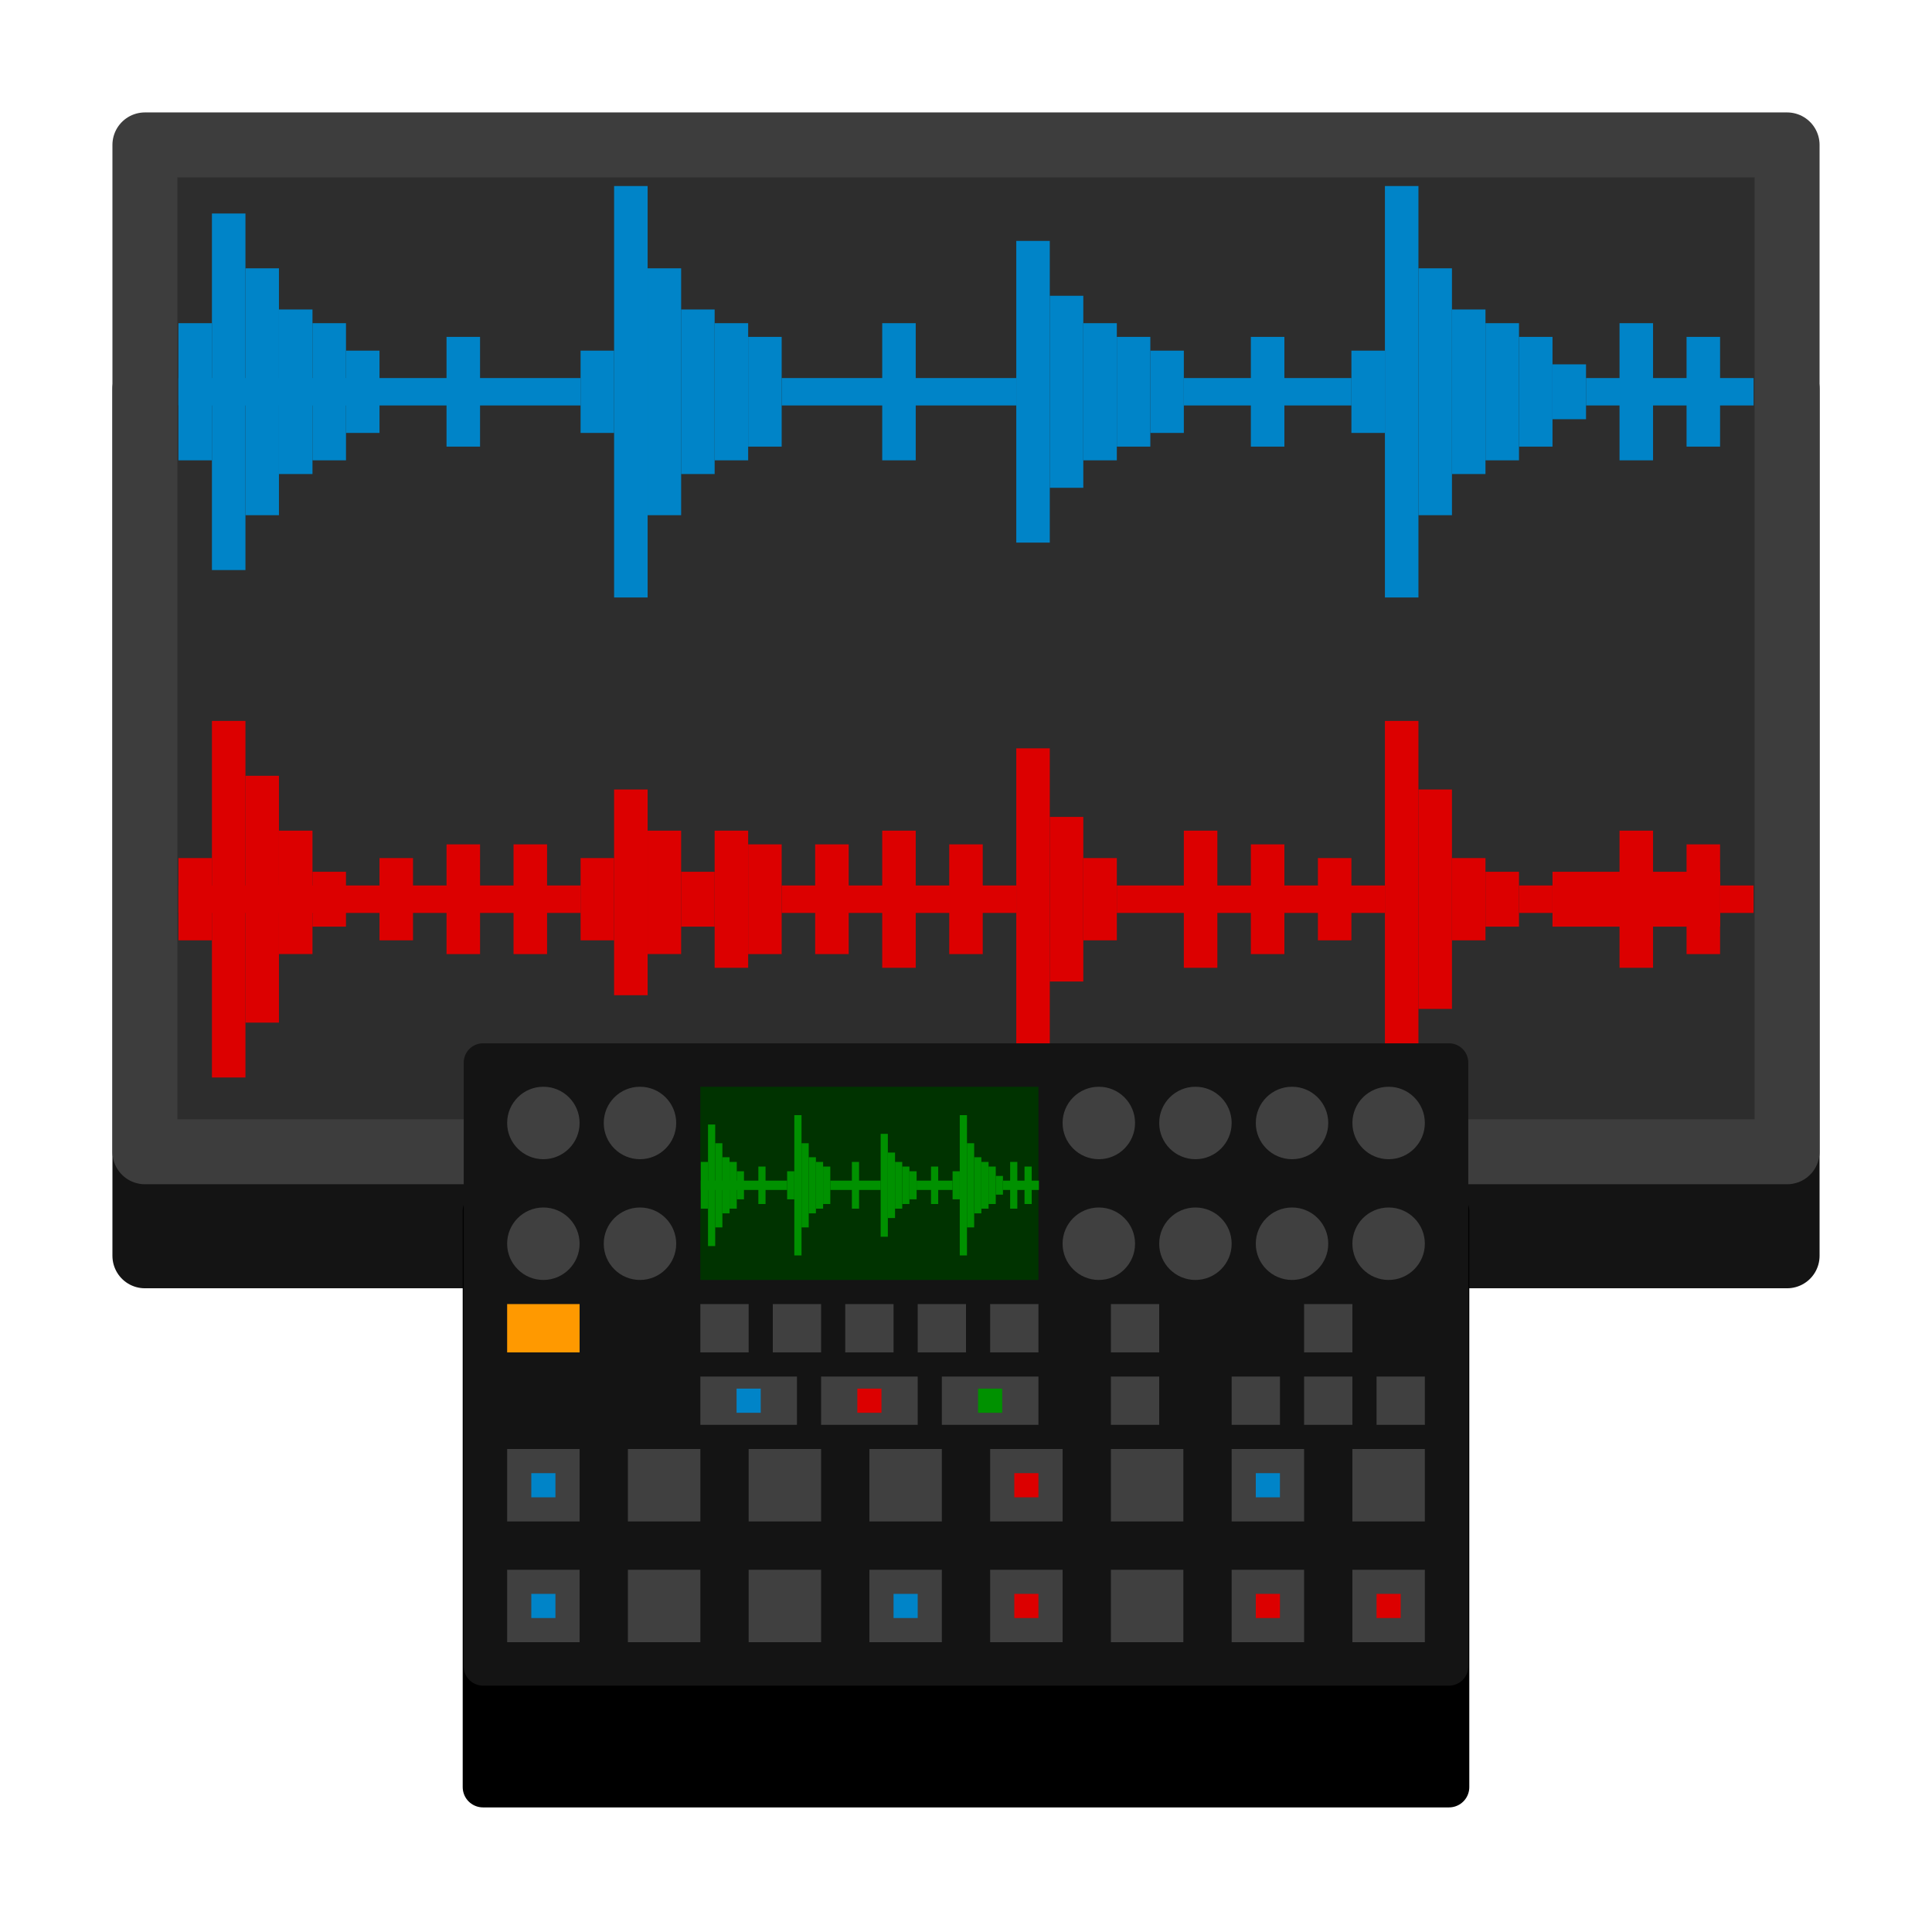 <?xml version="1.0" encoding="UTF-8" standalone="no"?>
<svg
   xmlns:dc="http://purl.org/dc/elements/1.1/"
   xmlns:cc="http://creativecommons.org/ns#"
   xmlns:rdf="http://www.w3.org/1999/02/22-rdf-syntax-ns#"
   xmlns:svg="http://www.w3.org/2000/svg"
   xmlns="http://www.w3.org/2000/svg"
   xmlns:sodipodi="http://sodipodi.sourceforge.net/DTD/sodipodi-0.dtd"
   xmlns:inkscape="http://www.inkscape.org/namespaces/inkscape"
   width="800"
   height="800"
   viewBox="0 0 211.667 211.667"
   version="1.1"
   id="svg8"
   inkscape:version="1.0.2 (e86c870879, 2021-01-15)"
   sodipodi:docname="overwitch.svg">
  <title
     id="title948">overwitch</title>
  <defs
     id="defs2" />
  <sodipodi:namedview
     id="base"
     pagecolor="#ffffff"
     bordercolor="#666666"
     borderopacity="1.0"
     inkscape:pageopacity="0.0"
     inkscape:pageshadow="2"
     inkscape:zoom="2.761252"
     inkscape:cx="393.52321"
     inkscape:cy="551.1889"
     inkscape:document-units="px"
     inkscape:current-layer="svg8"
     showgrid="true"
     units="px"
     inkscape:window-width="1680"
     inkscape:window-height="1013"
     inkscape:window-x="0"
     inkscape:window-y="0"
     inkscape:window-maximized="1"
     inkscape:document-rotation="0"
     showguides="false">
    <inkscape:grid
       type="xygrid"
       id="grid815" />
  </sodipodi:namedview>
  <g
     inkscape:groupmode="layer"
     id="layer2"
     inkscape:label="shadow" />
  <g
     inkscape:label="Capa 1"
     inkscape:groupmode="layer"
     id="layer1"
     transform="translate(0,-85.333)"
     style="display:inline" />
  <rect
     style="opacity:0.998;fill:#141414;fill-opacity:1;fill-rule:evenodd;stroke:#141414;stroke-width:7.115;stroke-linecap:round;stroke-linejoin:round;stroke-miterlimit:4;stroke-dasharray:none;stroke-opacity:1;paint-order:normal"
     id="rect1605-1"
     width="179.917"
     height="94.979"
     x="15.875"
     y="42.605" />
  <rect
     style="opacity:0.998;fill:#2d2d2d;fill-opacity:1;fill-rule:evenodd;stroke:#3d3d3d;stroke-width:7.115;stroke-linecap:round;stroke-linejoin:round;stroke-miterlimit:4;stroke-dasharray:none;stroke-opacity:1;paint-order:normal"
     id="rect3539-49"
     width="179.917"
     height="110.312"
     x="15.875"
     y="15.875" />
  <path
     style="fill:#0084c8;fill-opacity:1;stroke:none;stroke-width:0.814px;stroke-linecap:butt;stroke-linejoin:miter;stroke-opacity:1"
     d="m 30.562,33.906 c 3.672,0 3.672,0 3.672,0 v 18.031 H 30.562 Z"
     id="path1660-2" />
  <path
     style="fill:#0084c8;fill-opacity:1;stroke:none;stroke-width:0.997px;stroke-linecap:butt;stroke-linejoin:miter;stroke-opacity:1"
     d="m 26.89,29.398 c 3.672,0 3.672,0 3.672,0 v 27.046 h -3.672 z"
     id="path1660-0" />
  <path
     style="fill:#0084c8;fill-opacity:1;stroke:none;stroke-width:1.198px;stroke-linecap:butt;stroke-linejoin:miter;stroke-opacity:1"
     d="m 23.219,23.388 c 3.672,0 3.672,0 3.672,0 V 62.455 H 23.219 Z"
     id="path1660-6" />
  <path
     style="fill:#0084c8;fill-opacity:1;stroke:none;stroke-width:0.743px;stroke-linecap:butt;stroke-linejoin:miter;stroke-opacity:1"
     d="m 34.234,35.408 c 3.672,0 3.672,0 3.672,0 v 15.026 h -3.672 z"
     id="path1660-2-8" />
  <path
     style="fill:#0084c8;fill-opacity:1;stroke:none;stroke-width:0.575px;stroke-linecap:butt;stroke-linejoin:miter;stroke-opacity:1"
     d="m 37.906,38.414 c 3.672,0 3.672,0 3.672,0 V 47.429 h -3.672 z"
     id="path1660-2-9" />
  <path
     style="fill:#0084c8;fill-opacity:1;stroke:none;stroke-width:1.151px;stroke-linecap:butt;stroke-linejoin:miter;stroke-opacity:1"
     d="m 19.547,41.419 c 44.061,0 44.061,0 44.061,0 v 3.005 H 19.547 Z"
     id="path1660-26" />
  <path
     style="fill:#0084c8;fill-opacity:1;stroke:none;stroke-width:0.814px;stroke-linecap:butt;stroke-linejoin:miter;stroke-opacity:1"
     d="m 74.623,33.906 c 3.672,0 3.672,0 3.672,0 v 18.031 h -3.672 z"
     id="path1660-2-6" />
  <path
     style="fill:#0084c8;fill-opacity:1;stroke:none;stroke-width:0.997px;stroke-linecap:butt;stroke-linejoin:miter;stroke-opacity:1"
     d="m 70.952,29.398 c 3.672,0 3.672,0 3.672,0 v 27.046 h -3.672 z"
     id="path1660-0-4" />
  <path
     style="fill:#0084c8;fill-opacity:1;stroke:none;stroke-width:1.287px;stroke-linecap:butt;stroke-linejoin:miter;stroke-opacity:1"
     d="m 67.28,20.383 c 3.672,0 3.672,0 3.672,0 v 45.077 h -3.672 z"
     id="path1660-6-9" />
  <path
     style="fill:#0084c8;fill-opacity:1;stroke:none;stroke-width:0.743px;stroke-linecap:butt;stroke-linejoin:miter;stroke-opacity:1"
     d="m 78.295,35.408 c 3.672,0 3.672,0 3.672,0 v 15.026 h -3.672 z"
     id="path1660-2-8-5" />
  <path
     style="fill:#0084c8;fill-opacity:1;stroke:none;stroke-width:0.664px;stroke-linecap:butt;stroke-linejoin:miter;stroke-opacity:1"
     d="m 81.967,36.911 c 3.672,0 3.672,0 3.672,0 v 12.021 h -3.672 z"
     id="path1660-2-9-0" />
  <path
     style="fill:#0084c8;fill-opacity:1;stroke:none;stroke-width:0.743px;stroke-linecap:butt;stroke-linejoin:miter;stroke-opacity:1"
     d="m 129.7,41.419 c 18.359,0 18.359,0 18.359,0 v 3.005 h -18.359 z"
     id="path1660-4" />
  <path
     style="fill:#0084c8;fill-opacity:1;stroke:none;stroke-width:0.814px;stroke-linecap:butt;stroke-linejoin:miter;stroke-opacity:1"
     d="m 159.074,33.906 c 3.672,0 3.672,0 3.672,0 v 18.031 h -3.672 z"
     id="path1660-2-87" />
  <path
     style="fill:#0084c8;fill-opacity:1;stroke:none;stroke-width:0.997px;stroke-linecap:butt;stroke-linejoin:miter;stroke-opacity:1"
     d="m 155.402,29.398 c 3.672,0 3.672,0 3.672,0 v 27.046 h -3.672 z"
     id="path1660-0-1" />
  <path
     style="fill:#0084c8;fill-opacity:1;stroke:none;stroke-width:1.287px;stroke-linecap:butt;stroke-linejoin:miter;stroke-opacity:1"
     d="m 151.73,20.383 c 3.672,0 3.672,0 3.672,0 v 45.077 h -3.672 z"
     id="path1660-6-7" />
  <path
     style="fill:#0084c8;fill-opacity:1;stroke:none;stroke-width:0.743px;stroke-linecap:butt;stroke-linejoin:miter;stroke-opacity:1"
     d="m 162.746,35.408 c 3.672,0 3.672,0 3.672,0 v 15.026 h -3.672 z"
     id="path1660-2-8-2" />
  <path
     style="fill:#0084c8;fill-opacity:1;stroke:none;stroke-width:0.664px;stroke-linecap:butt;stroke-linejoin:miter;stroke-opacity:1"
     d="m 166.418,36.911 c 3.672,0 3.672,0 3.672,0 v 12.021 h -3.672 z"
     id="path1660-2-9-7" />
  <path
     style="fill:#0084c8;fill-opacity:1;stroke:none;stroke-width:0.879px;stroke-linecap:butt;stroke-linejoin:miter;stroke-opacity:1"
     d="m 85.639,41.419 c 25.702,0 25.702,0 25.702,0 v 3.005 H 85.639 Z"
     id="path1660-22" />
  <path
     style="fill:#0084c8;fill-opacity:1;stroke:none;stroke-width:0.743px;stroke-linecap:butt;stroke-linejoin:miter;stroke-opacity:1"
     d="m 118.685,35.408 c 3.672,0 3.672,0 3.672,0 v 15.026 h -3.672 z"
     id="path1660-2-61" />
  <path
     style="fill:#0084c8;fill-opacity:1;stroke:none;stroke-width:0.879px;stroke-linecap:butt;stroke-linejoin:miter;stroke-opacity:1"
     d="m 115.013,32.403 c 3.672,0 3.672,0 3.672,0 v 21.036 h -3.672 z"
     id="path1660-0-0" />
  <path
     style="fill:#0084c8;fill-opacity:1;stroke:none;stroke-width:1.102px;stroke-linecap:butt;stroke-linejoin:miter;stroke-opacity:1"
     d="m 111.341,26.393 c 3.672,0 3.672,0 3.672,0 V 59.45 H 111.341 Z"
     id="path1660-6-6" />
  <path
     style="fill:#0084c8;fill-opacity:1;stroke:none;stroke-width:0.664px;stroke-linecap:butt;stroke-linejoin:miter;stroke-opacity:1"
     d="m 122.356,36.911 c 3.672,0 3.672,0 3.672,0 v 12.021 h -3.672 z"
     id="path1660-2-8-1" />
  <path
     style="fill:#0084c8;fill-opacity:1;stroke:none;stroke-width:0.575px;stroke-linecap:butt;stroke-linejoin:miter;stroke-opacity:1"
     d="m 126.028,38.414 c 3.672,0 3.672,0 3.672,0 V 47.429 h -3.672 z"
     id="path1660-2-9-5" />
  <path
     style="fill:#0084c8;fill-opacity:1;stroke:none;stroke-width:0.743px;stroke-linecap:butt;stroke-linejoin:miter;stroke-opacity:1"
     d="m 173.761,41.419 c 18.359,0 18.359,0 18.359,0 v 3.005 h -18.359 z"
     id="path1660-4-9" />
  <path
     style="fill:#0084c8;fill-opacity:1;stroke:none;stroke-width:0.575px;stroke-linecap:butt;stroke-linejoin:miter;stroke-opacity:1"
     d="m 63.608,38.414 c 3.672,0 3.672,0 3.672,0 V 47.429 h -3.672 z"
     id="path1660-2-9-0-4" />
  <path
     style="fill:#0084c8;fill-opacity:1;stroke:none;stroke-width:0.575px;stroke-linecap:butt;stroke-linejoin:miter;stroke-opacity:1"
     d="m 148.059,38.414 c 3.672,0 3.672,0 3.672,0 V 47.429 h -3.672 z"
     id="path1660-2-9-0-4-9" />
  <path
     style="fill:#0084c8;fill-opacity:1;stroke:none;stroke-width:0.47px;stroke-linecap:butt;stroke-linejoin:miter;stroke-opacity:1"
     d="m 170.089,39.916 c 3.672,0 3.672,0 3.672,0 v 6.01 h -3.672 z"
     id="path1660-2-9-7-0" />
  <path
     style="fill:#0084c8;fill-opacity:1;stroke:none;stroke-width:0.664px;stroke-linecap:butt;stroke-linejoin:miter;stroke-opacity:1"
     d="m 137.043,36.911 c 3.672,0 3.672,0 3.672,0 v 12.021 h -3.672 z"
     id="path1660-2-9-7-9" />
  <path
     style="fill:#0084c8;fill-opacity:1;stroke:none;stroke-width:0.743px;stroke-linecap:butt;stroke-linejoin:miter;stroke-opacity:1"
     d="m 96.654,35.408 c 3.672,0 3.672,0 3.672,0 v 15.026 h -3.672 z"
     id="path1660-2-9-7-1" />
  <path
     style="fill:#0084c8;fill-opacity:1;stroke:none;stroke-width:0.664px;stroke-linecap:butt;stroke-linejoin:miter;stroke-opacity:1"
     d="m 48.921,36.911 c 3.672,0 3.672,0 3.672,0 v 12.021 h -3.672 z"
     id="path1660-2-9-7-7" />
  <path
     style="fill:#0084c8;fill-opacity:1;stroke:none;stroke-width:0.743px;stroke-linecap:butt;stroke-linejoin:miter;stroke-opacity:1"
     d="m 177.433,35.408 c 3.672,0 3.672,0 3.672,0 v 15.026 h -3.672 z"
     id="path1660-2-9-7-71" />
  <path
     style="fill:#0084c8;fill-opacity:1;stroke:none;stroke-width:0.664px;stroke-linecap:butt;stroke-linejoin:miter;stroke-opacity:1"
     d="m 184.776,36.911 c 3.672,0 3.672,0 3.672,0 v 12.021 h -3.672 z"
     id="path1660-2-9-7-71-3" />
  <path
     style="fill:#0084c8;fill-opacity:1;stroke:none;stroke-width:0.743px;stroke-linecap:butt;stroke-linejoin:miter;stroke-opacity:1"
     d="m 19.547,35.408 c 3.672,0 3.672,0 3.672,0 V 50.434 h -3.672 z"
     id="path1660-2-8-3" />
  <path
     style="fill:#dc0000;fill-opacity:1;stroke:none;stroke-width:0.705px;stroke-linecap:butt;stroke-linejoin:miter;stroke-opacity:1"
     d="m 30.562,91.004 c 3.672,0 3.672,0 3.672,0 v 13.523 h -3.672 z"
     id="path1660-2-67" />
  <path
     style="fill:#dc0000;fill-opacity:1;stroke:none;stroke-width:0.997px;stroke-linecap:butt;stroke-linejoin:miter;stroke-opacity:1"
     d="m 26.89,84.993 c 3.672,0 3.672,0 3.672,0 v 27.046 h -3.672 z"
     id="path1660-0-5" />
  <path
     style="fill:#dc0000;fill-opacity:1;stroke:none;stroke-width:1.198px;stroke-linecap:butt;stroke-linejoin:miter;stroke-opacity:1"
     d="m 23.219,78.983 c 3.672,0 3.672,0 3.672,0 v 39.067 h -3.672 z"
     id="path1660-6-3" />
  <path
     style="fill:#dc0000;fill-opacity:1;stroke:none;stroke-width:0.47px;stroke-linecap:butt;stroke-linejoin:miter;stroke-opacity:1"
     d="m 34.234,95.511 c 3.672,0 3.672,0 3.672,0 v 6.01 h -3.672 z"
     id="path1660-2-8-56" />
  <path
     style="fill:#dc0000;fill-opacity:1;stroke:none;stroke-width:0.575px;stroke-linecap:butt;stroke-linejoin:miter;stroke-opacity:1"
     d="m 41.577,94.009 c 3.672,0 3.672,0 3.672,0 v 9.015 h -3.672 z"
     id="path1660-2-9-2" />
  <path
     style="fill:#dc0000;fill-opacity:1;stroke:none;stroke-width:1.151px;stroke-linecap:butt;stroke-linejoin:miter;stroke-opacity:1"
     d="m 19.547,97.014 c 44.061,0 44.061,0 44.061,0 v 3.005 h -44.061 z"
     id="path1660-26-9" />
  <path
     style="fill:#dc0000;fill-opacity:1;stroke:none;stroke-width:0.47px;stroke-linecap:butt;stroke-linejoin:miter;stroke-opacity:1"
     d="m 74.623,95.511 c 3.672,0 3.672,0 3.672,0 v 6.01 h -3.672 z"
     id="path1660-2-6-1" />
  <path
     style="fill:#dc0000;fill-opacity:1;stroke:none;stroke-width:0.705px;stroke-linecap:butt;stroke-linejoin:miter;stroke-opacity:1"
     d="m 70.952,91.004 c 3.672,0 3.672,0 3.672,0 v 13.523 h -3.672 z"
     id="path1660-0-4-2" />
  <path
     style="fill:#dc0000;fill-opacity:1;stroke:none;stroke-width:0.91px;stroke-linecap:butt;stroke-linejoin:miter;stroke-opacity:1"
     d="m 67.28,86.496 c 3.672,0 3.672,0 3.672,0 v 22.539 h -3.672 z"
     id="path1660-6-9-7" />
  <path
     style="fill:#dc0000;fill-opacity:1;stroke:none;stroke-width:0.743px;stroke-linecap:butt;stroke-linejoin:miter;stroke-opacity:1"
     d="m 78.295,91.004 c 3.672,0 3.672,0 3.672,0 v 15.026 h -3.672 z"
     id="path1660-2-8-5-0" />
  <path
     style="fill:#dc0000;fill-opacity:1;stroke:none;stroke-width:0.664px;stroke-linecap:butt;stroke-linejoin:miter;stroke-opacity:1"
     d="m 81.967,92.506 c 3.672,0 3.672,0 3.672,0 v 12.021 h -3.672 z"
     id="path1660-2-9-0-9" />
  <path
     style="fill:#dc0000;fill-opacity:1;stroke:none;stroke-width:0.94px;stroke-linecap:butt;stroke-linejoin:miter;stroke-opacity:1"
     d="m 122.356,97.014 c 29.374,0 29.374,0 29.374,0 v 3.005 H 122.356 Z"
     id="path1660-4-3" />
  <path
     style="fill:#dc0000;fill-opacity:1;stroke:none;stroke-width:0.575px;stroke-linecap:butt;stroke-linejoin:miter;stroke-opacity:1"
     d="m 159.074,94.009 c 3.672,0 3.672,0 3.672,0 v 9.015 h -3.672 z"
     id="path1660-2-87-6" />
  <path
     style="fill:#dc0000;fill-opacity:1;stroke:none;stroke-width:0.94px;stroke-linecap:butt;stroke-linejoin:miter;stroke-opacity:1"
     d="m 155.402,86.496 c 3.672,0 3.672,0 3.672,0 v 24.041 h -3.672 z"
     id="path1660-0-1-0" />
  <path
     style="fill:#dc0000;fill-opacity:1;stroke:none;stroke-width:1.198px;stroke-linecap:butt;stroke-linejoin:miter;stroke-opacity:1"
     d="m 151.73,78.983 c 3.672,0 3.672,0 3.672,0 v 39.067 h -3.672 z"
     id="path1660-6-7-6" />
  <path
     style="fill:#dc0000;fill-opacity:1;stroke:none;stroke-width:0.47px;stroke-linecap:butt;stroke-linejoin:miter;stroke-opacity:1"
     d="m 162.746,95.511 c 3.672,0 3.672,0 3.672,0 v 6.01 h -3.672 z"
     id="path1660-2-8-2-2" />
  <path
     style="fill:#dc0000;fill-opacity:1;stroke:none;stroke-width:0.879px;stroke-linecap:butt;stroke-linejoin:miter;stroke-opacity:1"
     d="m 85.639,97.014 c 25.702,0 25.702,0 25.702,0 v 3.005 H 85.639 Z"
     id="path1660-22-1" />
  <path
     style="fill:#dc0000;fill-opacity:1;stroke:none;stroke-width:0.575px;stroke-linecap:butt;stroke-linejoin:miter;stroke-opacity:1"
     d="m 118.685,94.009 c 3.672,0 3.672,0 3.672,0 v 9.015 h -3.672 z"
     id="path1660-2-61-8" />
  <path
     style="fill:#dc0000;fill-opacity:1;stroke:none;stroke-width:0.814px;stroke-linecap:butt;stroke-linejoin:miter;stroke-opacity:1"
     d="m 115.013,89.501 c 3.672,0 3.672,0 3.672,0 v 18.031 h -3.672 z"
     id="path1660-0-0-7" />
  <path
     style="fill:#dc0000;fill-opacity:1;stroke:none;stroke-width:1.102px;stroke-linecap:butt;stroke-linejoin:miter;stroke-opacity:1"
     d="m 111.341,81.988 c 3.672,0 3.672,0 3.672,0 V 115.045 H 111.341 Z"
     id="path1660-6-6-9" />
  <path
     style="fill:#dc0000;fill-opacity:1;stroke:none;stroke-width:1.05px;stroke-linecap:butt;stroke-linejoin:miter;stroke-opacity:1"
     d="m 170.089,95.511 c 18.359,0 18.359,0 18.359,0 v 6.01 h -18.359 z"
     id="path1660-4-9-2" />
  <path
     style="fill:#dc0000;fill-opacity:1;stroke:none;stroke-width:0.575px;stroke-linecap:butt;stroke-linejoin:miter;stroke-opacity:1"
     d="m 63.608,94.009 c 3.672,0 3.672,0 3.672,0 v 9.015 h -3.672 z"
     id="path1660-2-9-0-4-3" />
  <path
     style="fill:#dc0000;fill-opacity:1;stroke:none;stroke-width:0.575px;stroke-linecap:butt;stroke-linejoin:miter;stroke-opacity:1"
     d="m 144.387,94.009 c 3.672,0 3.672,0 3.672,0 v 9.015 h -3.672 z"
     id="path1660-2-9-0-4-9-7" />
  <path
     style="fill:#dc0000;fill-opacity:1;stroke:none;stroke-width:0.332px;stroke-linecap:butt;stroke-linejoin:miter;stroke-opacity:1"
     d="m 188.448,97.014 c 3.672,0 3.672,0 3.672,0 v 3.005 h -3.672 z"
     id="path1660-2-9-7-0-5" />
  <path
     style="fill:#dc0000;fill-opacity:1;stroke:none;stroke-width:0.664px;stroke-linecap:butt;stroke-linejoin:miter;stroke-opacity:1"
     d="m 137.043,92.506 c 3.672,0 3.672,0 3.672,0 v 12.021 h -3.672 z"
     id="path1660-2-9-7-9-9" />
  <path
     style="fill:#dc0000;fill-opacity:1;stroke:none;stroke-width:0.743px;stroke-linecap:butt;stroke-linejoin:miter;stroke-opacity:1"
     d="m 96.654,91.004 c 3.672,0 3.672,0 3.672,0 v 15.026 h -3.672 z"
     id="path1660-2-9-7-1-2" />
  <path
     style="fill:#dc0000;fill-opacity:1;stroke:none;stroke-width:0.664px;stroke-linecap:butt;stroke-linejoin:miter;stroke-opacity:1"
     d="m 48.921,92.506 c 3.672,0 3.672,0 3.672,0 v 12.021 h -3.672 z"
     id="path1660-2-9-7-7-2" />
  <path
     style="fill:#dc0000;fill-opacity:1;stroke:none;stroke-width:0.743px;stroke-linecap:butt;stroke-linejoin:miter;stroke-opacity:1"
     d="m 177.433,91.004 c 3.672,0 3.672,0 3.672,0 v 15.026 h -3.672 z"
     id="path1660-2-9-7-71-8" />
  <path
     style="fill:#dc0000;fill-opacity:1;stroke:none;stroke-width:0.664px;stroke-linecap:butt;stroke-linejoin:miter;stroke-opacity:1"
     d="m 184.776,92.506 c 3.672,0 3.672,0 3.672,0 v 12.021 h -3.672 z"
     id="path1660-2-9-7-71-3-9" />
  <path
     style="fill:#dc0000;fill-opacity:1;stroke:none;stroke-width:0.575px;stroke-linecap:butt;stroke-linejoin:miter;stroke-opacity:1"
     d="m 19.547,94.009 c 3.672,0 3.672,0 3.672,0 v 9.015 h -3.672 z"
     id="path1660-2-8-3-7" />
  <path
     style="fill:#dc0000;fill-opacity:1;stroke:none;stroke-width:0.664px;stroke-linecap:butt;stroke-linejoin:miter;stroke-opacity:1"
     d="m 103.997,92.506 c 3.672,0 3.672,0 3.672,0 v 12.021 h -3.672 z"
     id="path1660-2-9-7-9-9-3" />
  <path
     style="fill:#dc0000;fill-opacity:1;stroke:none;stroke-width:0.664px;stroke-linecap:butt;stroke-linejoin:miter;stroke-opacity:1"
     d="m 56.264,92.506 c 3.672,0 3.672,0 3.672,0 v 12.021 h -3.672 z"
     id="path1660-2-9-7-9-9-6" />
  <path
     style="fill:#dc0000;fill-opacity:1;stroke:none;stroke-width:0.664px;stroke-linecap:butt;stroke-linejoin:miter;stroke-opacity:1"
     d="m 89.31,92.506 c 3.672,0 3.672,0 3.672,0 v 12.021 h -3.672 z"
     id="path1660-2-9-7-9-9-3-1" />
  <path
     style="fill:#dc0000;fill-opacity:1;stroke:none;stroke-width:0.743px;stroke-linecap:butt;stroke-linejoin:miter;stroke-opacity:1"
     d="m 129.7,91.004 c 3.672,0 3.672,0 3.672,0 v 15.026 h -3.672 z"
     id="path1660-2-9-7-71-8-2" />
  <path
     style="fill:#dc0000;fill-opacity:1;stroke:none;stroke-width:0.332px;stroke-linecap:butt;stroke-linejoin:miter;stroke-opacity:1"
     d="m 166.418,97.014 c 3.672,0 3.672,0 3.672,0 v 3.005 h -3.672 z"
     id="path1660-2-9-7-0-5-9" />
  <rect
     style="opacity:0.998;fill:#000000;fill-opacity:1;fill-rule:evenodd;stroke:#000000;stroke-width:4.448;stroke-linecap:round;stroke-linejoin:round;stroke-miterlimit:4;stroke-dasharray:none;stroke-opacity:1;paint-order:normal"
     id="rect1605-1-3-2"
     width="105.833"
     height="63.105"
     x="52.917"
     y="132.687" />
  <rect
     style="opacity:0.998;fill:#141414;fill-opacity:1;fill-rule:evenodd;stroke:#141414;stroke-width:4.226;stroke-linecap:round;stroke-linejoin:round;stroke-miterlimit:4;stroke-dasharray:none;stroke-opacity:1;paint-order:normal"
     id="rect3539-49-6-1"
     width="105.833"
     height="66.146"
     x="52.917"
     y="116.417" />
  <circle
     style="opacity:0.998;fill:#404040;fill-rule:evenodd;stroke:none;stroke-width:5.953;stroke-linecap:round;stroke-linejoin:round"
     id="path1195-3"
     cx="130.969"
     cy="123.031"
     r="3.969" />
  <path
     style="fill:#404040;fill-opacity:1;stroke:none;stroke-width:0.794px;stroke-linecap:butt;stroke-linejoin:miter;stroke-opacity:1"
     d="m 68.792,158.75 c 7.938,0 7.938,0 7.938,0 v 7.938 h -7.938 z"
     id="path1660-6-3-5-4-78" />
  <path
     style="fill:#404040;fill-opacity:1;stroke:none;stroke-width:0.794px;stroke-linecap:butt;stroke-linejoin:miter;stroke-opacity:1"
     d="m 55.562,158.75 c 7.938,0 7.938,0 7.938,0 v 7.938 h -7.938 z"
     id="path1660-6-3-5-6-5" />
  <path
     style="fill:#003300;fill-opacity:1;stroke:none;stroke-width:2.8px;stroke-linecap:butt;stroke-linejoin:miter;stroke-opacity:1"
     d="m 76.729,119.062 c 37.042,0 37.042,0 37.042,0 v 21.167 H 76.729 Z"
     id="path1660-6-3-5-6-8-7" />
  <g
     id="g4696-4"
     transform="translate(-10.593,-5.096)">
    <path
       style="fill:#009100;fill-opacity:1;stroke:none;stroke-width:0.22px;stroke-linecap:butt;stroke-linejoin:miter;stroke-opacity:1"
       d="m 89.737,131.882 c 0.788,0 0.788,0 0.788,0 v 6.148 h -0.788 z"
       id="path1660-2-1" />
    <path
       style="fill:#009100;fill-opacity:1;stroke:none;stroke-width:0.27px;stroke-linecap:butt;stroke-linejoin:miter;stroke-opacity:1"
       d="m 88.949,130.345 c 0.788,0 0.788,0 0.788,0 v 9.222 h -0.788 z"
       id="path1660-0-8" />
    <path
       style="fill:#009100;fill-opacity:1;stroke:none;stroke-width:0.324px;stroke-linecap:butt;stroke-linejoin:miter;stroke-opacity:1"
       d="m 88.161,128.295 c 0.788,0 0.788,0 0.788,0 v 13.32 h -0.788 z"
       id="path1660-6-5" />
    <path
       style="fill:#009100;fill-opacity:1;stroke:none;stroke-width:0.201px;stroke-linecap:butt;stroke-linejoin:miter;stroke-opacity:1"
       d="m 90.525,132.394 c 0.788,0 0.788,0 0.788,0 v 5.123 h -0.788 z"
       id="path1660-2-8-9" />
    <path
       style="fill:#009100;fill-opacity:1;stroke:none;stroke-width:0.156px;stroke-linecap:butt;stroke-linejoin:miter;stroke-opacity:1"
       d="m 91.313,133.419 c 0.788,0 0.788,0 0.788,0 v 3.074 h -0.788 z"
       id="path1660-2-9-75" />
    <path
       style="fill:#009100;fill-opacity:1;stroke:none;stroke-width:0.311px;stroke-linecap:butt;stroke-linejoin:miter;stroke-opacity:1"
       d="m 87.373,134.443 c 9.457,0 9.457,0 9.457,0 v 1.025 h -9.457 z"
       id="path1660-26-3" />
    <path
       style="fill:#009100;fill-opacity:1;stroke:none;stroke-width:0.22px;stroke-linecap:butt;stroke-linejoin:miter;stroke-opacity:1"
       d="m 99.195,131.882 c 0.788,0 0.788,0 0.788,0 v 6.148 h -0.788 z"
       id="path1660-2-6-8" />
    <path
       style="fill:#009100;fill-opacity:1;stroke:none;stroke-width:0.27px;stroke-linecap:butt;stroke-linejoin:miter;stroke-opacity:1"
       d="m 98.407,130.345 c 0.788,0 0.788,0 0.788,0 v 9.222 h -0.788 z"
       id="path1660-0-4-8" />
    <path
       style="fill:#009100;fill-opacity:1;stroke:none;stroke-width:0.348px;stroke-linecap:butt;stroke-linejoin:miter;stroke-opacity:1"
       d="m 97.618,127.271 c 0.788,0 0.788,0 0.788,0 v 15.37 h -0.788 z"
       id="path1660-6-9-3" />
    <path
       style="fill:#009100;fill-opacity:1;stroke:none;stroke-width:0.201px;stroke-linecap:butt;stroke-linejoin:miter;stroke-opacity:1"
       d="m 99.983,132.394 c 0.788,0 0.788,0 0.788,0 v 5.123 h -0.788 z"
       id="path1660-2-8-5-1" />
    <path
       style="fill:#009100;fill-opacity:1;stroke:none;stroke-width:0.18px;stroke-linecap:butt;stroke-linejoin:miter;stroke-opacity:1"
       d="m 100.771,132.906 c 0.788,0 0.788,0 0.788,0 v 4.099 h -0.788 z"
       id="path1660-2-9-0-8" />
    <path
       style="fill:#009100;fill-opacity:1;stroke:none;stroke-width:0.201px;stroke-linecap:butt;stroke-linejoin:miter;stroke-opacity:1"
       d="m 111.016,134.443 c 3.941,0 3.941,0 3.941,0 v 1.025 h -3.941 z"
       id="path1660-4-96" />
    <path
       style="fill:#009100;fill-opacity:1;stroke:none;stroke-width:0.22px;stroke-linecap:butt;stroke-linejoin:miter;stroke-opacity:1"
       d="m 117.321,131.882 c 0.788,0 0.788,0 0.788,0 v 6.148 h -0.788 z"
       id="path1660-2-87-4" />
    <path
       style="fill:#009100;fill-opacity:1;stroke:none;stroke-width:0.27px;stroke-linecap:butt;stroke-linejoin:miter;stroke-opacity:1"
       d="m 116.533,130.345 c 0.788,0 0.788,0 0.788,0 v 9.222 h -0.788 z"
       id="path1660-0-1-3" />
    <path
       style="fill:#009100;fill-opacity:1;stroke:none;stroke-width:0.348px;stroke-linecap:butt;stroke-linejoin:miter;stroke-opacity:1"
       d="m 115.745,127.271 c 0.788,0 0.788,0 0.788,0 v 15.37 h -0.788 z"
       id="path1660-6-7-3" />
    <path
       style="fill:#009100;fill-opacity:1;stroke:none;stroke-width:0.201px;stroke-linecap:butt;stroke-linejoin:miter;stroke-opacity:1"
       d="m 118.11,132.394 c 0.788,0 0.788,0 0.788,0 v 5.123 h -0.788 z"
       id="path1660-2-8-2-3" />
    <path
       style="fill:#009100;fill-opacity:1;stroke:none;stroke-width:0.18px;stroke-linecap:butt;stroke-linejoin:miter;stroke-opacity:1"
       d="m 118.898,132.906 c 0.788,0 0.788,0 0.788,0 v 4.099 h -0.788 z"
       id="path1660-2-9-7-8" />
    <path
       style="fill:#009100;fill-opacity:1;stroke:none;stroke-width:0.238px;stroke-linecap:butt;stroke-linejoin:miter;stroke-opacity:1"
       d="m 101.559,134.443 c 5.517,0 5.517,0 5.517,0 v 1.025 H 101.559 Z"
       id="path1660-22-6" />
    <path
       style="fill:#009100;fill-opacity:1;stroke:none;stroke-width:0.201px;stroke-linecap:butt;stroke-linejoin:miter;stroke-opacity:1"
       d="m 108.652,132.394 c 0.788,0 0.788,0 0.788,0 v 5.123 h -0.788 z"
       id="path1660-2-61-0" />
    <path
       style="fill:#009100;fill-opacity:1;stroke:none;stroke-width:0.238px;stroke-linecap:butt;stroke-linejoin:miter;stroke-opacity:1"
       d="m 107.864,131.369 c 0.788,0 0.788,0 0.788,0 v 7.172 h -0.788 z"
       id="path1660-0-0-4" />
    <path
       style="fill:#009100;fill-opacity:1;stroke:none;stroke-width:0.298px;stroke-linecap:butt;stroke-linejoin:miter;stroke-opacity:1"
       d="m 107.076,129.32 c 0.788,0 0.788,0 0.788,0 v 11.271 h -0.788 z"
       id="path1660-6-6-8" />
    <path
       style="fill:#009100;fill-opacity:1;stroke:none;stroke-width:0.18px;stroke-linecap:butt;stroke-linejoin:miter;stroke-opacity:1"
       d="m 109.44,132.906 c 0.788,0 0.788,0 0.788,0 v 4.099 h -0.788 z"
       id="path1660-2-8-1-8" />
    <path
       style="fill:#009100;fill-opacity:1;stroke:none;stroke-width:0.156px;stroke-linecap:butt;stroke-linejoin:miter;stroke-opacity:1"
       d="m 110.228,133.419 c 0.788,0 0.788,0 0.788,0 v 3.074 h -0.788 z"
       id="path1660-2-9-5-8" />
    <path
       style="fill:#009100;fill-opacity:1;stroke:none;stroke-width:0.201px;stroke-linecap:butt;stroke-linejoin:miter;stroke-opacity:1"
       d="m 120.474,134.443 c 3.941,0 3.941,0 3.941,0 v 1.025 h -3.941 z"
       id="path1660-4-9-9" />
    <path
       style="fill:#009100;fill-opacity:1;stroke:none;stroke-width:0.156px;stroke-linecap:butt;stroke-linejoin:miter;stroke-opacity:1"
       d="m 96.83,133.419 c 0.788,0 0.788,0 0.788,0 v 3.074 h -0.788 z"
       id="path1660-2-9-0-4-7" />
    <path
       style="fill:#009100;fill-opacity:1;stroke:none;stroke-width:0.156px;stroke-linecap:butt;stroke-linejoin:miter;stroke-opacity:1"
       d="m 114.957,133.419 c 0.788,0 0.788,0 0.788,0 v 3.074 h -0.788 z"
       id="path1660-2-9-0-4-9-76" />
    <path
       style="fill:#009100;fill-opacity:1;stroke:none;stroke-width:0.127px;stroke-linecap:butt;stroke-linejoin:miter;stroke-opacity:1"
       d="m 119.686,133.931 c 0.788,0 0.788,0 0.788,0 v 2.049 h -0.788 z"
       id="path1660-2-9-7-0-4" />
    <path
       style="fill:#009100;fill-opacity:1;stroke:none;stroke-width:0.18px;stroke-linecap:butt;stroke-linejoin:miter;stroke-opacity:1"
       d="m 112.593,132.906 c 0.788,0 0.788,0 0.788,0 v 4.099 h -0.788 z"
       id="path1660-2-9-7-9-3" />
    <path
       style="fill:#009100;fill-opacity:1;stroke:none;stroke-width:0.201px;stroke-linecap:butt;stroke-linejoin:miter;stroke-opacity:1"
       d="m 103.923,132.394 c 0.788,0 0.788,0 0.788,0 v 5.123 h -0.788 z"
       id="path1660-2-9-7-1-0" />
    <path
       style="fill:#009100;fill-opacity:1;stroke:none;stroke-width:0.18px;stroke-linecap:butt;stroke-linejoin:miter;stroke-opacity:1"
       d="m 93.678,132.906 c 0.788,0 0.788,0 0.788,0 v 4.099 h -0.788 z"
       id="path1660-2-9-7-7-3" />
    <path
       style="fill:#009100;fill-opacity:1;stroke:none;stroke-width:0.201px;stroke-linecap:butt;stroke-linejoin:miter;stroke-opacity:1"
       d="m 121.262,132.394 c 0.788,0 0.788,0 0.788,0 v 5.123 h -0.788 z"
       id="path1660-2-9-7-71-0" />
    <path
       style="fill:#009100;fill-opacity:1;stroke:none;stroke-width:0.18px;stroke-linecap:butt;stroke-linejoin:miter;stroke-opacity:1"
       d="m 122.838,132.906 c 0.788,0 0.788,0 0.788,0 v 4.099 h -0.788 z"
       id="path1660-2-9-7-71-3-92" />
    <path
       style="fill:#009100;fill-opacity:1;stroke:none;stroke-width:0.201px;stroke-linecap:butt;stroke-linejoin:miter;stroke-opacity:1"
       d="m 87.373,132.394 c 0.788,0 0.788,0 0.788,0 v 5.123 h -0.788 z"
       id="path1660-2-8-3-5" />
  </g>
  <path
     style="fill:#404040;fill-opacity:1;stroke:none;stroke-width:0.794px;stroke-linecap:butt;stroke-linejoin:miter;stroke-opacity:1"
     d="m 82.021,158.75 c 7.938,0 7.938,0 7.938,0 v 7.938 h -7.938 z"
     id="path1660-6-3-5-4-0-2" />
  <path
     style="fill:#404040;fill-opacity:1;stroke:none;stroke-width:0.794px;stroke-linecap:butt;stroke-linejoin:miter;stroke-opacity:1"
     d="m 148.167,158.75 c 7.938,0 7.938,0 7.938,0 v 7.938 h -7.938 z"
     id="path1660-6-3-5-4-6-4" />
  <path
     style="fill:#404040;fill-opacity:1;stroke:none;stroke-width:0.794px;stroke-linecap:butt;stroke-linejoin:miter;stroke-opacity:1"
     d="m 95.25,158.75 c 7.938,0 7.938,0 7.938,0 v 7.938 h -7.938 z"
     id="path1660-6-3-5-4-1-7" />
  <path
     style="fill:#404040;fill-opacity:1;stroke:none;stroke-width:0.794px;stroke-linecap:butt;stroke-linejoin:miter;stroke-opacity:1"
     d="m 108.479,158.75 c 7.938,0 7.938,0 7.938,0 v 7.938 h -7.938 z"
     id="path1660-6-3-5-4-5-7" />
  <path
     style="fill:#404040;fill-opacity:1;stroke:none;stroke-width:0.794px;stroke-linecap:butt;stroke-linejoin:miter;stroke-opacity:1"
     d="m 121.708,158.75 c 7.938,0 7.938,0 7.938,0 v 7.938 h -7.938 z"
     id="path1660-6-3-5-4-9-54" />
  <path
     style="fill:#404040;fill-opacity:1;stroke:none;stroke-width:0.794px;stroke-linecap:butt;stroke-linejoin:miter;stroke-opacity:1"
     d="m 134.938,158.75 c 7.938,0 7.938,0 7.938,0 v 7.938 h -7.938 z"
     id="path1660-6-3-5-4-4-8" />
  <path
     style="fill:#404040;fill-opacity:1;stroke:none;stroke-width:0.794px;stroke-linecap:butt;stroke-linejoin:miter;stroke-opacity:1"
     d="m 68.792,171.979 c 7.938,0 7.938,0 7.938,0 v 7.938 h -7.938 z"
     id="path1660-6-3-5-4-7-1" />
  <path
     style="fill:#404040;fill-opacity:1;stroke:none;stroke-width:0.794px;stroke-linecap:butt;stroke-linejoin:miter;stroke-opacity:1"
     d="m 55.562,171.979 c 7.938,0 7.938,0 7.938,0 v 7.938 h -7.938 z"
     id="path1660-6-3-5-6-7-2" />
  <path
     style="fill:#404040;fill-opacity:1;stroke:none;stroke-width:0.794px;stroke-linecap:butt;stroke-linejoin:miter;stroke-opacity:1"
     d="m 82.021,171.979 c 7.938,0 7.938,0 7.938,0 v 7.938 h -7.938 z"
     id="path1660-6-3-5-4-0-6-8" />
  <path
     style="fill:#404040;fill-opacity:1;stroke:none;stroke-width:0.794px;stroke-linecap:butt;stroke-linejoin:miter;stroke-opacity:1"
     d="m 148.167,171.979 c 7.938,0 7.938,0 7.938,0 v 7.938 h -7.938 z"
     id="path1660-6-3-5-4-6-7-9" />
  <path
     style="fill:#404040;fill-opacity:1;stroke:none;stroke-width:0.794px;stroke-linecap:butt;stroke-linejoin:miter;stroke-opacity:1"
     d="m 95.25,171.979 c 7.938,0 7.938,0 7.938,0 v 7.938 h -7.938 z"
     id="path1660-6-3-5-4-1-3-3" />
  <path
     style="fill:#404040;fill-opacity:1;stroke:none;stroke-width:0.794px;stroke-linecap:butt;stroke-linejoin:miter;stroke-opacity:1"
     d="m 108.479,171.979 c 7.938,0 7.938,0 7.938,0 v 7.938 h -7.938 z"
     id="path1660-6-3-5-4-5-6-6" />
  <path
     style="fill:#404040;fill-opacity:1;stroke:none;stroke-width:0.794px;stroke-linecap:butt;stroke-linejoin:miter;stroke-opacity:1"
     d="m 121.708,171.979 c 7.938,0 7.938,0 7.938,0 v 7.938 h -7.938 z"
     id="path1660-6-3-5-4-9-5-8" />
  <path
     style="fill:#404040;fill-opacity:1;stroke:none;stroke-width:0.794px;stroke-linecap:butt;stroke-linejoin:miter;stroke-opacity:1"
     d="m 134.938,171.979 c 7.938,0 7.938,0 7.938,0 v 7.938 h -7.938 z"
     id="path1660-6-3-5-4-4-6-0" />
  <path
     style="fill:#404040;fill-opacity:1;stroke:none;stroke-width:0.529px;stroke-linecap:butt;stroke-linejoin:miter;stroke-opacity:1"
     d="m 142.875,142.875 c 5.292,0 5.292,0 5.292,0 v 5.292 H 142.875 Z"
     id="path1660-6-3-5-6-5-3-1" />
  <path
     style="fill:#404040;fill-opacity:1;stroke:none;stroke-width:0.529px;stroke-linecap:butt;stroke-linejoin:miter;stroke-opacity:1"
     d="m 134.938,150.812 c 5.292,0 5.292,0 5.292,0 v 5.292 h -5.292 z"
     id="path1660-6-3-5-6-26-8-0-0" />
  <path
     style="fill:#404040;fill-opacity:1;stroke:none;stroke-width:0.529px;stroke-linecap:butt;stroke-linejoin:miter;stroke-opacity:1"
     d="m 142.875,150.812 c 5.292,0 5.292,0 5.292,0 v 5.292 H 142.875 Z"
     id="path1660-6-3-5-6-22-1-8-8" />
  <path
     style="fill:#404040;fill-opacity:1;stroke:none;stroke-width:0.529px;stroke-linecap:butt;stroke-linejoin:miter;stroke-opacity:1"
     d="m 150.813,150.812 c 5.292,0 5.292,0 5.292,0 v 5.292 h -5.292 z"
     id="path1660-6-3-5-6-27-1-2-8-5" />
  <path
     style="fill:#404040;fill-opacity:1;stroke:none;stroke-width:0.529px;stroke-linecap:butt;stroke-linejoin:miter;stroke-opacity:1"
     d="m 76.729,142.875 c 5.292,0 5.292,0 5.292,0 v 5.292 h -5.292 z"
     id="path1660-6-3-5-6-89-5-0" />
  <path
     style="fill:#404040;fill-opacity:1;stroke:none;stroke-width:0.529px;stroke-linecap:butt;stroke-linejoin:miter;stroke-opacity:1"
     d="m 84.667,142.875 c 5.292,0 5.292,0 5.292,0 v 5.292 h -5.292 z"
     id="path1660-6-3-5-6-89-0-6" />
  <path
     style="fill:#404040;fill-opacity:1;stroke:none;stroke-width:0.529px;stroke-linecap:butt;stroke-linejoin:miter;stroke-opacity:1"
     d="m 92.604,142.875 c 5.292,0 5.292,0 5.292,0 v 5.292 h -5.292 z"
     id="path1660-6-3-5-6-89-9-46" />
  <path
     style="fill:#404040;fill-opacity:1;stroke:none;stroke-width:0.529px;stroke-linecap:butt;stroke-linejoin:miter;stroke-opacity:1"
     d="m 100.542,142.875 c 5.292,0 5.292,0 5.292,0 v 5.292 h -5.292 z"
     id="path1660-6-3-5-6-89-6-2" />
  <path
     style="fill:#404040;fill-opacity:1;stroke:none;stroke-width:0.529px;stroke-linecap:butt;stroke-linejoin:miter;stroke-opacity:1"
     d="m 108.479,142.875 c 5.292,0 5.292,0 5.292,0 v 5.292 h -5.292 z"
     id="path1660-6-3-5-6-89-3-5" />
  <path
     style="fill:#ff9900;fill-opacity:1;stroke:none;stroke-width:0.648px;stroke-linecap:butt;stroke-linejoin:miter;stroke-opacity:1"
     d="m 55.562,142.875 c 7.938,0 7.938,0 7.938,0 v 5.292 h -7.938 z"
     id="path1660-6-3-5-6-26-3-1-8" />
  <path
     style="fill:#0084c8;fill-opacity:1;stroke:none;stroke-width:0.265px;stroke-linecap:butt;stroke-linejoin:miter;stroke-opacity:1"
     d="m 58.208,161.396 c 2.646,0 2.646,0 2.646,0 v 2.646 h -2.646 z"
     id="path1660-6-1-4" />
  <path
     style="fill:#0084c8;fill-opacity:1;stroke:none;stroke-width:0.265px;stroke-linecap:butt;stroke-linejoin:miter;stroke-opacity:1"
     d="m 97.896,174.625 c 2.646,0 2.646,0 2.646,0 v 2.646 h -2.646 z"
     id="path1660-6-1-9-7" />
  <path
     style="fill:#0084c8;fill-opacity:1;stroke:none;stroke-width:0.265px;stroke-linecap:butt;stroke-linejoin:miter;stroke-opacity:1"
     d="m 137.583,161.396 c 2.646,0 2.646,0 2.646,0 v 2.646 h -2.646 z"
     id="path1660-6-1-8-2" />
  <path
     style="fill:#dc0000;fill-opacity:1;stroke:none;stroke-width:0.265px;stroke-linecap:butt;stroke-linejoin:miter;stroke-opacity:1"
     d="m 111.125,174.625 c 2.646,0 2.646,0 2.646,0 v 2.646 H 111.125 Z"
     id="path1660-6-9-7-4-8-4" />
  <path
     style="fill:#dc0000;fill-opacity:1;stroke:none;stroke-width:0.265px;stroke-linecap:butt;stroke-linejoin:miter;stroke-opacity:1"
     d="m 150.812,174.625 c 2.646,0 2.646,0 2.646,0 v 2.646 h -2.646 z"
     id="path1660-6-9-7-4-1-06" />
  <path
     style="fill:#dc0000;fill-opacity:1;stroke:none;stroke-width:0.265px;stroke-linecap:butt;stroke-linejoin:miter;stroke-opacity:1"
     d="m 137.583,174.625 c 2.646,0 2.646,0 2.646,0 v 2.646 h -2.646 z"
     id="path1660-6-9-7-4-1-0-2" />
  <path
     style="fill:#dc0000;fill-opacity:1;stroke:none;stroke-width:0.265px;stroke-linecap:butt;stroke-linejoin:miter;stroke-opacity:1"
     d="m 111.125,161.396 c 2.646,0 2.646,0 2.646,0 v 2.646 H 111.125 Z"
     id="path1660-6-9-7-4-3-9" />
  <path
     style="fill:#0084c8;fill-opacity:1;stroke:none;stroke-width:0.265px;stroke-linecap:butt;stroke-linejoin:miter;stroke-opacity:1"
     d="m 58.208,174.625 c 2.646,0 2.646,0 2.646,0 v 2.646 h -2.646 z"
     id="path1660-6-1-9-0-9" />
  <path
     style="fill:#404040;fill-opacity:1;stroke:none;stroke-width:0.748px;stroke-linecap:butt;stroke-linejoin:miter;stroke-opacity:1"
     d="m 76.729,150.812 c 10.583,0 10.583,0 10.583,0 v 5.292 h -10.583 z"
     id="path1660-6-3-5-6-26-3-6-1-7-1" />
  <path
     style="fill:#404040;fill-opacity:1;stroke:none;stroke-width:0.748px;stroke-linecap:butt;stroke-linejoin:miter;stroke-opacity:1"
     d="m 89.958,150.812 c 10.583,0 10.583,0 10.583,0 v 5.292 H 89.958 Z"
     id="path1660-6-3-5-6-26-3-6-1-5-3" />
  <path
     style="fill:#404040;fill-opacity:1;stroke:none;stroke-width:0.748px;stroke-linecap:butt;stroke-linejoin:miter;stroke-opacity:1"
     d="m 103.188,150.812 c 10.583,0 10.583,0 10.583,0 v 5.292 h -10.583 z"
     id="path1660-6-3-5-6-26-3-6-1-9-1" />
  <path
     style="fill:#dc0000;fill-opacity:1;stroke:none;stroke-width:0.265px;stroke-linecap:butt;stroke-linejoin:miter;stroke-opacity:1"
     d="m 93.927,152.135 c 2.646,0 2.646,0 2.646,0 v 2.646 h -2.646 z"
     id="path1660-6-9-7-4-3-6-1" />
  <path
     style="fill:#009100;fill-opacity:1;stroke:none;stroke-width:0.265px;stroke-linecap:butt;stroke-linejoin:miter;stroke-opacity:1"
     d="m 107.156,152.135 c 2.646,0 2.646,0 2.646,0 v 2.646 h -2.646 z"
     id="path1660-6-3-5-6-26-3-6-3-0-0" />
  <path
     style="fill:#0084c8;fill-opacity:1;stroke:none;stroke-width:0.265px;stroke-linecap:butt;stroke-linejoin:miter;stroke-opacity:1"
     d="m 80.698,152.135 c 2.646,0 2.646,0 2.646,0 v 2.646 h -2.646 z"
     id="path1660-6-1-8-2-3" />
  <path
     style="fill:#404040;fill-opacity:1;stroke:none;stroke-width:0.529px;stroke-linecap:butt;stroke-linejoin:miter;stroke-opacity:1"
     d="m 121.708,142.875 c 5.292,0 5.292,0 5.292,0 v 5.292 h -5.292 z"
     id="path1660-6-3-5-6-5-3-1-9" />
  <path
     style="fill:#404040;fill-opacity:1;stroke:none;stroke-width:0.529px;stroke-linecap:butt;stroke-linejoin:miter;stroke-opacity:1"
     d="m 121.708,150.812 c 5.292,0 5.292,0 5.292,0 v 5.292 h -5.292 z"
     id="path1660-6-3-5-6-5-3-1-1" />
  <circle
     style="opacity:0.998;fill:#404040;fill-rule:evenodd;stroke:none;stroke-width:5.953;stroke-linecap:round;stroke-linejoin:round"
     id="path1195"
     cx="120.385"
     cy="123.031"
     r="3.969" />
  <circle
     style="opacity:0.998;fill:#404040;fill-rule:evenodd;stroke:none;stroke-width:5.953;stroke-linecap:round;stroke-linejoin:round"
     id="path1195-6"
     cx="141.552"
     cy="123.031"
     r="3.969" />
  <circle
     style="opacity:0.998;fill:#404040;fill-rule:evenodd;stroke:none;stroke-width:5.953;stroke-linecap:round;stroke-linejoin:round"
     id="path1195-7"
     cx="152.135"
     cy="123.031"
     r="3.969" />
  <circle
     style="opacity:0.998;fill:#404040;fill-rule:evenodd;stroke:none;stroke-width:5.953;stroke-linecap:round;stroke-linejoin:round"
     id="path1195-3-5"
     cx="130.969"
     cy="136.26"
     r="3.969" />
  <circle
     style="opacity:0.998;fill:#404040;fill-rule:evenodd;stroke:none;stroke-width:5.953;stroke-linecap:round;stroke-linejoin:round"
     id="path1195-35"
     cx="120.385"
     cy="136.26"
     r="3.969" />
  <circle
     style="opacity:0.998;fill:#404040;fill-rule:evenodd;stroke:none;stroke-width:5.953;stroke-linecap:round;stroke-linejoin:round"
     id="path1195-6-6"
     cx="141.552"
     cy="136.26"
     r="3.969" />
  <circle
     style="opacity:0.998;fill:#404040;fill-rule:evenodd;stroke:none;stroke-width:5.953;stroke-linecap:round;stroke-linejoin:round"
     id="path1195-7-2"
     cx="152.135"
     cy="136.26"
     r="3.969" />
  <circle
     style="opacity:0.998;fill:#404040;fill-rule:evenodd;stroke:none;stroke-width:5.953;stroke-linecap:round;stroke-linejoin:round"
     id="path1195-3-0"
     cx="70.115"
     cy="123.031"
     r="3.969" />
  <circle
     style="opacity:0.998;fill:#404040;fill-rule:evenodd;stroke:none;stroke-width:5.953;stroke-linecap:round;stroke-linejoin:round"
     id="path1195-9"
     cx="59.531"
     cy="123.031"
     r="3.969" />
  <circle
     style="opacity:0.998;fill:#404040;fill-rule:evenodd;stroke:none;stroke-width:5.953;stroke-linecap:round;stroke-linejoin:round"
     id="path1195-3-5-3"
     cx="70.115"
     cy="136.26"
     r="3.969" />
  <circle
     style="opacity:0.998;fill:#404040;fill-rule:evenodd;stroke:none;stroke-width:5.953;stroke-linecap:round;stroke-linejoin:round"
     id="path1195-35-6"
     cx="59.531"
     cy="136.26"
     r="3.969" />
</svg>

